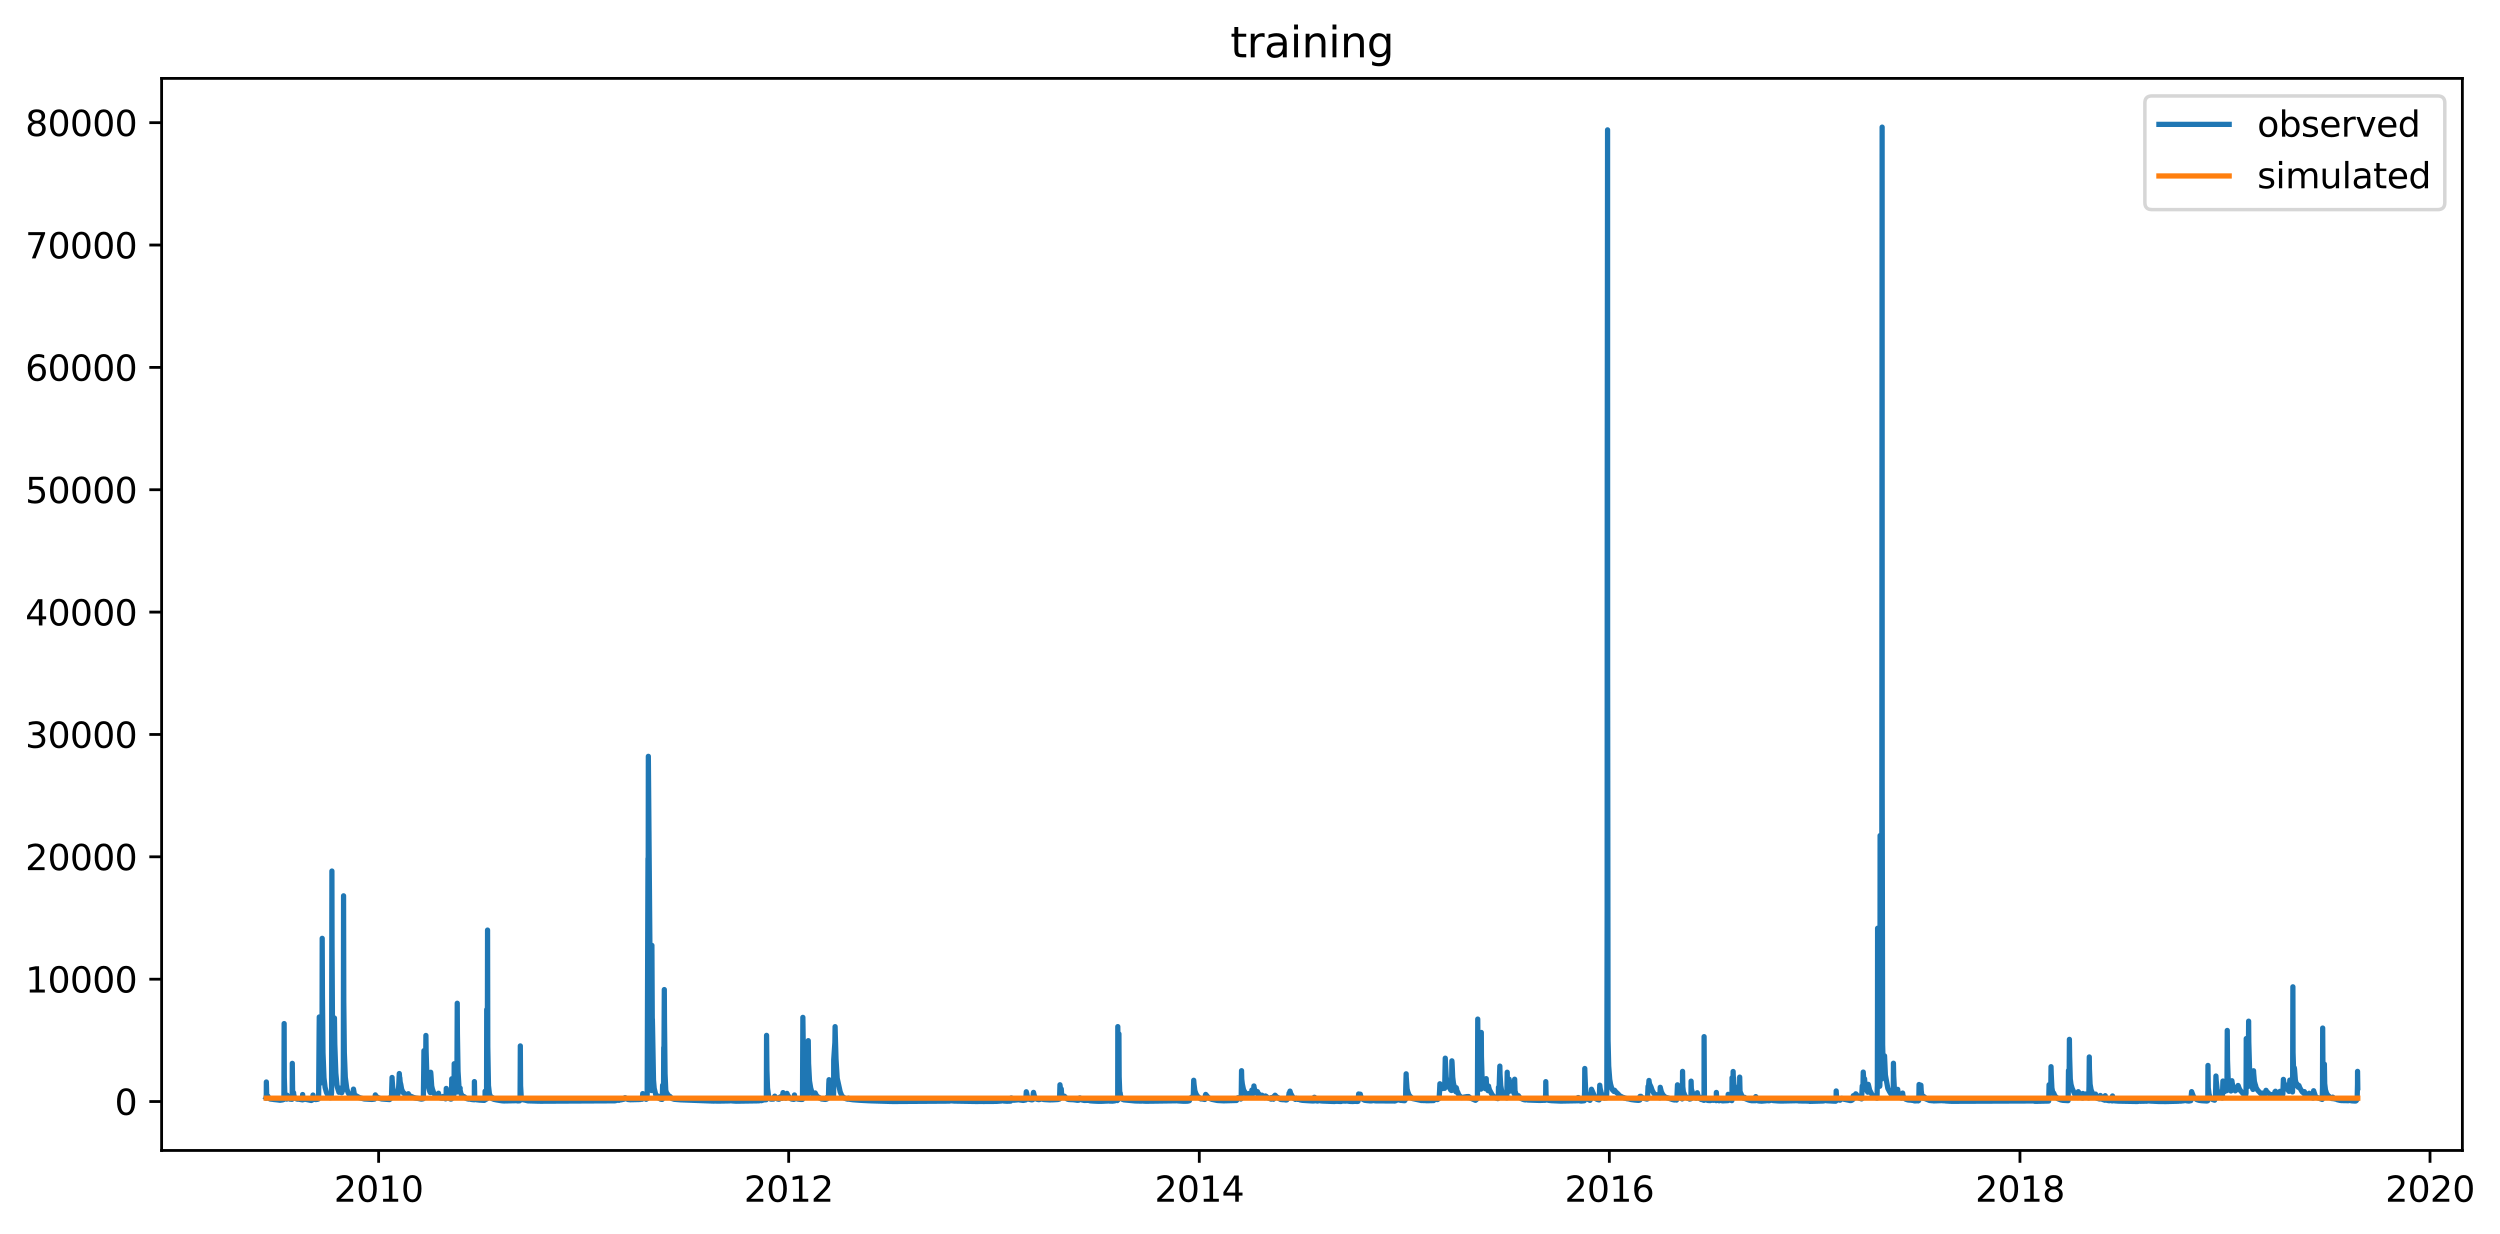 <?xml version="1.0" encoding="utf-8" standalone="no"?>
<!DOCTYPE svg PUBLIC "-//W3C//DTD SVG 1.1//EN"
  "http://www.w3.org/Graphics/SVG/1.1/DTD/svg11.dtd">
<svg xmlns:xlink="http://www.w3.org/1999/xlink" width="711.783pt" height="351.436pt" viewBox="0 0 711.783 351.436" xmlns="http://www.w3.org/2000/svg" version="1.1">
 <defs>
  <style type="text/css">*{stroke-linejoin: round; stroke-linecap: butt}</style>
 </defs>
 <g id="figure_1">
  <g id="patch_1">
   <path d="M 0 351.436 
L 711.783 351.436 
L 711.783 0 
L 0 0 
z
" style="fill: #ffffff"/>
  </g>
  <g id="axes_1">
   <g id="patch_2">
    <path d="M 46.013 327.558 
L 701.069 327.558 
L 701.069 22.318 
L 46.013 22.318 
z
" style="fill: #ffffff"/>
   </g>
   <g id="matplotlib.axis_1">
    <g id="xtick_1">
     <g id="line2d_1">
      <defs>
       <path id="m3e1876ab74" d="M 0 0 
L 0 3.5 
" style="stroke: #000000; stroke-width: 0.8"/>
      </defs>
      <g>
       <use xlink:href="#m3e1876ab74" x="107.8" y="327.558" style="stroke: #000000; stroke-width: 0.8"/>
      </g>
     </g>
     <g id="text_1">
      <!-- 2010 -->
      <g transform="translate(95.075 342.157) scale(0.1 -0.1)">
       <defs>
        <path id="DejaVuSans-32" d="M 1228 531 
L 3431 531 
L 3431 0 
L 469 0 
L 469 531 
Q 828 903 1448 1529 
Q 2069 2156 2228 2338 
Q 2531 2678 2651 2914 
Q 2772 3150 2772 3378 
Q 2772 3750 2511 3984 
Q 2250 4219 1831 4219 
Q 1534 4219 1204 4116 
Q 875 4013 500 3803 
L 500 4441 
Q 881 4594 1212 4672 
Q 1544 4750 1819 4750 
Q 2544 4750 2975 4387 
Q 3406 4025 3406 3419 
Q 3406 3131 3298 2873 
Q 3191 2616 2906 2266 
Q 2828 2175 2409 1742 
Q 1991 1309 1228 531 
z
" transform="scale(0.016)"/>
        <path id="DejaVuSans-30" d="M 2034 4250 
Q 1547 4250 1301 3770 
Q 1056 3291 1056 2328 
Q 1056 1369 1301 889 
Q 1547 409 2034 409 
Q 2525 409 2770 889 
Q 3016 1369 3016 2328 
Q 3016 3291 2770 3770 
Q 2525 4250 2034 4250 
z
M 2034 4750 
Q 2819 4750 3233 4129 
Q 3647 3509 3647 2328 
Q 3647 1150 3233 529 
Q 2819 -91 2034 -91 
Q 1250 -91 836 529 
Q 422 1150 422 2328 
Q 422 3509 836 4129 
Q 1250 4750 2034 4750 
z
" transform="scale(0.016)"/>
        <path id="DejaVuSans-31" d="M 794 531 
L 1825 531 
L 1825 4091 
L 703 3866 
L 703 4441 
L 1819 4666 
L 2450 4666 
L 2450 531 
L 3481 531 
L 3481 0 
L 794 0 
L 794 531 
z
" transform="scale(0.016)"/>
       </defs>
       <use xlink:href="#DejaVuSans-32"/>
       <use xlink:href="#DejaVuSans-30" x="63.623"/>
       <use xlink:href="#DejaVuSans-31" x="127.246"/>
       <use xlink:href="#DejaVuSans-30" x="190.869"/>
      </g>
     </g>
    </g>
    <g id="xtick_2">
     <g id="line2d_2">
      <g>
       <use xlink:href="#m3e1876ab74" x="224.548" y="327.558" style="stroke: #000000; stroke-width: 0.8"/>
      </g>
     </g>
     <g id="text_2">
      <!-- 2012 -->
      <g transform="translate(211.823 342.157) scale(0.1 -0.1)">
       <use xlink:href="#DejaVuSans-32"/>
       <use xlink:href="#DejaVuSans-30" x="63.623"/>
       <use xlink:href="#DejaVuSans-31" x="127.246"/>
       <use xlink:href="#DejaVuSans-32" x="190.869"/>
      </g>
     </g>
    </g>
    <g id="xtick_3">
     <g id="line2d_3">
      <g>
       <use xlink:href="#m3e1876ab74" x="341.455" y="327.558" style="stroke: #000000; stroke-width: 0.8"/>
      </g>
     </g>
     <g id="text_3">
      <!-- 2014 -->
      <g transform="translate(328.73 342.157) scale(0.1 -0.1)">
       <defs>
        <path id="DejaVuSans-34" d="M 2419 4116 
L 825 1625 
L 2419 1625 
L 2419 4116 
z
M 2253 4666 
L 3047 4666 
L 3047 1625 
L 3713 1625 
L 3713 1100 
L 3047 1100 
L 3047 0 
L 2419 0 
L 2419 1100 
L 313 1100 
L 313 1709 
L 2253 4666 
z
" transform="scale(0.016)"/>
       </defs>
       <use xlink:href="#DejaVuSans-32"/>
       <use xlink:href="#DejaVuSans-30" x="63.623"/>
       <use xlink:href="#DejaVuSans-31" x="127.246"/>
       <use xlink:href="#DejaVuSans-34" x="190.869"/>
      </g>
     </g>
    </g>
    <g id="xtick_4">
     <g id="line2d_4">
      <g>
       <use xlink:href="#m3e1876ab74" x="458.203" y="327.558" style="stroke: #000000; stroke-width: 0.8"/>
      </g>
     </g>
     <g id="text_4">
      <!-- 2016 -->
      <g transform="translate(445.478 342.157) scale(0.1 -0.1)">
       <defs>
        <path id="DejaVuSans-36" d="M 2113 2584 
Q 1688 2584 1439 2293 
Q 1191 2003 1191 1497 
Q 1191 994 1439 701 
Q 1688 409 2113 409 
Q 2538 409 2786 701 
Q 3034 994 3034 1497 
Q 3034 2003 2786 2293 
Q 2538 2584 2113 2584 
z
M 3366 4563 
L 3366 3988 
Q 3128 4100 2886 4159 
Q 2644 4219 2406 4219 
Q 1781 4219 1451 3797 
Q 1122 3375 1075 2522 
Q 1259 2794 1537 2939 
Q 1816 3084 2150 3084 
Q 2853 3084 3261 2657 
Q 3669 2231 3669 1497 
Q 3669 778 3244 343 
Q 2819 -91 2113 -91 
Q 1303 -91 875 529 
Q 447 1150 447 2328 
Q 447 3434 972 4092 
Q 1497 4750 2381 4750 
Q 2619 4750 2861 4703 
Q 3103 4656 3366 4563 
z
" transform="scale(0.016)"/>
       </defs>
       <use xlink:href="#DejaVuSans-32"/>
       <use xlink:href="#DejaVuSans-30" x="63.623"/>
       <use xlink:href="#DejaVuSans-31" x="127.246"/>
       <use xlink:href="#DejaVuSans-36" x="190.869"/>
      </g>
     </g>
    </g>
    <g id="xtick_5">
     <g id="line2d_5">
      <g>
       <use xlink:href="#m3e1876ab74" x="575.11" y="327.558" style="stroke: #000000; stroke-width: 0.8"/>
      </g>
     </g>
     <g id="text_5">
      <!-- 2018 -->
      <g transform="translate(562.385 342.157) scale(0.1 -0.1)">
       <defs>
        <path id="DejaVuSans-38" d="M 2034 2216 
Q 1584 2216 1326 1975 
Q 1069 1734 1069 1313 
Q 1069 891 1326 650 
Q 1584 409 2034 409 
Q 2484 409 2743 651 
Q 3003 894 3003 1313 
Q 3003 1734 2745 1975 
Q 2488 2216 2034 2216 
z
M 1403 2484 
Q 997 2584 770 2862 
Q 544 3141 544 3541 
Q 544 4100 942 4425 
Q 1341 4750 2034 4750 
Q 2731 4750 3128 4425 
Q 3525 4100 3525 3541 
Q 3525 3141 3298 2862 
Q 3072 2584 2669 2484 
Q 3125 2378 3379 2068 
Q 3634 1759 3634 1313 
Q 3634 634 3220 271 
Q 2806 -91 2034 -91 
Q 1263 -91 848 271 
Q 434 634 434 1313 
Q 434 1759 690 2068 
Q 947 2378 1403 2484 
z
M 1172 3481 
Q 1172 3119 1398 2916 
Q 1625 2713 2034 2713 
Q 2441 2713 2670 2916 
Q 2900 3119 2900 3481 
Q 2900 3844 2670 4047 
Q 2441 4250 2034 4250 
Q 1625 4250 1398 4047 
Q 1172 3844 1172 3481 
z
" transform="scale(0.016)"/>
       </defs>
       <use xlink:href="#DejaVuSans-32"/>
       <use xlink:href="#DejaVuSans-30" x="63.623"/>
       <use xlink:href="#DejaVuSans-31" x="127.246"/>
       <use xlink:href="#DejaVuSans-38" x="190.869"/>
      </g>
     </g>
    </g>
    <g id="xtick_6">
     <g id="line2d_6">
      <g>
       <use xlink:href="#m3e1876ab74" x="691.858" y="327.558" style="stroke: #000000; stroke-width: 0.8"/>
      </g>
     </g>
     <g id="text_6">
      <!-- 2020 -->
      <g transform="translate(679.133 342.157) scale(0.1 -0.1)">
       <use xlink:href="#DejaVuSans-32"/>
       <use xlink:href="#DejaVuSans-30" x="63.623"/>
       <use xlink:href="#DejaVuSans-32" x="127.246"/>
       <use xlink:href="#DejaVuSans-30" x="190.869"/>
      </g>
     </g>
    </g>
   </g>
   <g id="matplotlib.axis_2">
    <g id="ytick_1">
     <g id="line2d_7">
      <defs>
       <path id="m1fe2639886" d="M 0 0 
L -3.5 0 
" style="stroke: #000000; stroke-width: 0.8"/>
      </defs>
      <g>
       <use xlink:href="#m1fe2639886" x="46.013" y="313.62" style="stroke: #000000; stroke-width: 0.8"/>
      </g>
     </g>
     <g id="text_7">
      <!-- 0 -->
      <g transform="translate(32.65 317.42) scale(0.1 -0.1)">
       <use xlink:href="#DejaVuSans-30"/>
      </g>
     </g>
    </g>
    <g id="ytick_2">
     <g id="line2d_8">
      <g>
       <use xlink:href="#m1fe2639886" x="46.013" y="278.784" style="stroke: #000000; stroke-width: 0.8"/>
      </g>
     </g>
     <g id="text_8">
      <!-- 10000 -->
      <g transform="translate(7.2 282.583) scale(0.1 -0.1)">
       <use xlink:href="#DejaVuSans-31"/>
       <use xlink:href="#DejaVuSans-30" x="63.623"/>
       <use xlink:href="#DejaVuSans-30" x="127.246"/>
       <use xlink:href="#DejaVuSans-30" x="190.869"/>
       <use xlink:href="#DejaVuSans-30" x="254.492"/>
      </g>
     </g>
    </g>
    <g id="ytick_3">
     <g id="line2d_9">
      <g>
       <use xlink:href="#m1fe2639886" x="46.013" y="243.948" style="stroke: #000000; stroke-width: 0.8"/>
      </g>
     </g>
     <g id="text_9">
      <!-- 20000 -->
      <g transform="translate(7.2 247.747) scale(0.1 -0.1)">
       <use xlink:href="#DejaVuSans-32"/>
       <use xlink:href="#DejaVuSans-30" x="63.623"/>
       <use xlink:href="#DejaVuSans-30" x="127.246"/>
       <use xlink:href="#DejaVuSans-30" x="190.869"/>
       <use xlink:href="#DejaVuSans-30" x="254.492"/>
      </g>
     </g>
    </g>
    <g id="ytick_4">
     <g id="line2d_10">
      <g>
       <use xlink:href="#m1fe2639886" x="46.013" y="209.111" style="stroke: #000000; stroke-width: 0.8"/>
      </g>
     </g>
     <g id="text_10">
      <!-- 30000 -->
      <g transform="translate(7.2 212.91) scale(0.1 -0.1)">
       <defs>
        <path id="DejaVuSans-33" d="M 2597 2516 
Q 3050 2419 3304 2112 
Q 3559 1806 3559 1356 
Q 3559 666 3084 287 
Q 2609 -91 1734 -91 
Q 1441 -91 1130 -33 
Q 819 25 488 141 
L 488 750 
Q 750 597 1062 519 
Q 1375 441 1716 441 
Q 2309 441 2620 675 
Q 2931 909 2931 1356 
Q 2931 1769 2642 2001 
Q 2353 2234 1838 2234 
L 1294 2234 
L 1294 2753 
L 1863 2753 
Q 2328 2753 2575 2939 
Q 2822 3125 2822 3475 
Q 2822 3834 2567 4026 
Q 2313 4219 1838 4219 
Q 1578 4219 1281 4162 
Q 984 4106 628 3988 
L 628 4550 
Q 988 4650 1302 4700 
Q 1616 4750 1894 4750 
Q 2613 4750 3031 4423 
Q 3450 4097 3450 3541 
Q 3450 3153 3228 2886 
Q 3006 2619 2597 2516 
z
" transform="scale(0.016)"/>
       </defs>
       <use xlink:href="#DejaVuSans-33"/>
       <use xlink:href="#DejaVuSans-30" x="63.623"/>
       <use xlink:href="#DejaVuSans-30" x="127.246"/>
       <use xlink:href="#DejaVuSans-30" x="190.869"/>
       <use xlink:href="#DejaVuSans-30" x="254.492"/>
      </g>
     </g>
    </g>
    <g id="ytick_5">
     <g id="line2d_11">
      <g>
       <use xlink:href="#m1fe2639886" x="46.013" y="174.275" style="stroke: #000000; stroke-width: 0.8"/>
      </g>
     </g>
     <g id="text_11">
      <!-- 40000 -->
      <g transform="translate(7.2 178.074) scale(0.1 -0.1)">
       <use xlink:href="#DejaVuSans-34"/>
       <use xlink:href="#DejaVuSans-30" x="63.623"/>
       <use xlink:href="#DejaVuSans-30" x="127.246"/>
       <use xlink:href="#DejaVuSans-30" x="190.869"/>
       <use xlink:href="#DejaVuSans-30" x="254.492"/>
      </g>
     </g>
    </g>
    <g id="ytick_6">
     <g id="line2d_12">
      <g>
       <use xlink:href="#m1fe2639886" x="46.013" y="139.438" style="stroke: #000000; stroke-width: 0.8"/>
      </g>
     </g>
     <g id="text_12">
      <!-- 50000 -->
      <g transform="translate(7.2 143.237) scale(0.1 -0.1)">
       <defs>
        <path id="DejaVuSans-35" d="M 691 4666 
L 3169 4666 
L 3169 4134 
L 1269 4134 
L 1269 2991 
Q 1406 3038 1543 3061 
Q 1681 3084 1819 3084 
Q 2600 3084 3056 2656 
Q 3513 2228 3513 1497 
Q 3513 744 3044 326 
Q 2575 -91 1722 -91 
Q 1428 -91 1123 -41 
Q 819 9 494 109 
L 494 744 
Q 775 591 1075 516 
Q 1375 441 1709 441 
Q 2250 441 2565 725 
Q 2881 1009 2881 1497 
Q 2881 1984 2565 2268 
Q 2250 2553 1709 2553 
Q 1456 2553 1204 2497 
Q 953 2441 691 2322 
L 691 4666 
z
" transform="scale(0.016)"/>
       </defs>
       <use xlink:href="#DejaVuSans-35"/>
       <use xlink:href="#DejaVuSans-30" x="63.623"/>
       <use xlink:href="#DejaVuSans-30" x="127.246"/>
       <use xlink:href="#DejaVuSans-30" x="190.869"/>
       <use xlink:href="#DejaVuSans-30" x="254.492"/>
      </g>
     </g>
    </g>
    <g id="ytick_7">
     <g id="line2d_13">
      <g>
       <use xlink:href="#m1fe2639886" x="46.013" y="104.602" style="stroke: #000000; stroke-width: 0.8"/>
      </g>
     </g>
     <g id="text_13">
      <!-- 60000 -->
      <g transform="translate(7.2 108.401) scale(0.1 -0.1)">
       <use xlink:href="#DejaVuSans-36"/>
       <use xlink:href="#DejaVuSans-30" x="63.623"/>
       <use xlink:href="#DejaVuSans-30" x="127.246"/>
       <use xlink:href="#DejaVuSans-30" x="190.869"/>
       <use xlink:href="#DejaVuSans-30" x="254.492"/>
      </g>
     </g>
    </g>
    <g id="ytick_8">
     <g id="line2d_14">
      <g>
       <use xlink:href="#m1fe2639886" x="46.013" y="69.765" style="stroke: #000000; stroke-width: 0.8"/>
      </g>
     </g>
     <g id="text_14">
      <!-- 70000 -->
      <g transform="translate(7.2 73.565) scale(0.1 -0.1)">
       <defs>
        <path id="DejaVuSans-37" d="M 525 4666 
L 3525 4666 
L 3525 4397 
L 1831 0 
L 1172 0 
L 2766 4134 
L 525 4134 
L 525 4666 
z
" transform="scale(0.016)"/>
       </defs>
       <use xlink:href="#DejaVuSans-37"/>
       <use xlink:href="#DejaVuSans-30" x="63.623"/>
       <use xlink:href="#DejaVuSans-30" x="127.246"/>
       <use xlink:href="#DejaVuSans-30" x="190.869"/>
       <use xlink:href="#DejaVuSans-30" x="254.492"/>
      </g>
     </g>
    </g>
    <g id="ytick_9">
     <g id="line2d_15">
      <g>
       <use xlink:href="#m1fe2639886" x="46.013" y="34.929" style="stroke: #000000; stroke-width: 0.8"/>
      </g>
     </g>
     <g id="text_15">
      <!-- 80000 -->
      <g transform="translate(7.2 38.728) scale(0.1 -0.1)">
       <use xlink:href="#DejaVuSans-38"/>
       <use xlink:href="#DejaVuSans-30" x="63.623"/>
       <use xlink:href="#DejaVuSans-30" x="127.246"/>
       <use xlink:href="#DejaVuSans-30" x="190.869"/>
       <use xlink:href="#DejaVuSans-30" x="254.492"/>
      </g>
     </g>
    </g>
   </g>
   <g id="line2d_16">
    <path d="M 75.788 312.675 
L 75.801 312.687 
L 75.814 312.614 
L 75.834 308.056 
L 75.928 311.955 
L 76.061 312.428 
L 76.101 312.398 
L 76.234 312.034 
L 76.274 312.167 
L 76.607 312.727 
L 76.907 312.911 
L 77.6 312.989 
L 77.62 312.874 
L 77.714 312.972 
L 77.84 313.031 
L 78.88 313.141 
L 79.759 313.257 
L 80.479 313.148 
L 80.666 312.813 
L 80.732 312.954 
L 80.819 313.03 
L 80.826 312.947 
L 80.839 311.437 
L 80.899 291.43 
L 80.945 306.767 
L 81.092 311.798 
L 81.292 312.557 
L 81.552 312.893 
L 81.632 312.94 
L 81.678 312.853 
L 81.718 312.299 
L 81.738 311.815 
L 81.832 311.993 
L 82.145 312.7 
L 82.491 312.937 
L 83.138 312.992 
L 83.198 311.548 
L 83.218 302.752 
L 83.304 310.439 
L 83.458 312.142 
L 83.471 312.092 
L 83.584 311.114 
L 83.611 311.464 
L 83.764 312.233 
L 84.044 312.66 
L 84.604 312.96 
L 84.957 312.942 
L 85.137 312.968 
L 86.136 313.148 
L 86.163 311.629 
L 86.263 312.868 
L 86.423 313.073 
L 86.55 312.891 
L 86.576 312.902 
L 88.622 313.323 
L 89.029 313.114 
L 89.115 311.771 
L 89.182 312.32 
L 89.368 312.965 
L 89.935 313.071 
L 89.975 312.972 
L 90.001 312.732 
L 90.088 312.881 
L 90.335 313.005 
L 90.594 312.934 
L 90.708 312.7 
L 90.721 311.796 
L 90.861 293.486 
L 90.901 289.549 
L 90.954 295.201 
L 91.148 306.558 
L 91.234 308.387 
L 91.248 307.699 
L 91.321 290.995 
L 91.394 297.239 
L 91.654 307.394 
L 91.674 302.413 
L 91.734 267.158 
L 91.801 283.531 
L 91.961 299.713 
L 92.24 306.889 
L 92.56 309.615 
L 92.94 311.01 
L 93.233 311.601 
L 93.24 311.592 
L 93.393 311.702 
L 93.58 311.937 
L 93.793 312.073 
L 93.813 312.08 
L 93.946 312.517 
L 93.966 312.522 
L 93.986 312.425 
L 94.113 312.21 
L 94.133 312.27 
L 94.22 312.487 
L 94.246 312.398 
L 94.399 311.103 
L 94.499 247.998 
L 94.539 269.248 
L 94.693 298.049 
L 94.866 305.304 
L 95.072 308.361 
L 95.092 308.013 
L 95.219 289.845 
L 95.319 297.274 
L 95.612 305.496 
L 95.965 309.302 
L 96.498 310.995 
L 96.505 310.98 
L 96.558 310.765 
L 96.732 309.789 
L 96.778 310.19 
L 96.985 310.936 
L 97.278 311.143 
L 97.291 311.106 
L 97.665 310.164 
L 97.758 303.553 
L 97.818 255.052 
L 97.878 285.142 
L 98.038 299.748 
L 98.311 306.715 
L 98.737 310.007 
L 99.097 311.062 
L 99.111 311.031 
L 99.251 311.352 
L 99.397 311.663 
L 99.604 311.836 
L 99.737 311.937 
L 99.897 312.073 
L 100.15 312.181 
L 100.47 312.355 
L 100.49 312.184 
L 100.517 311.346 
L 100.637 310.085 
L 100.643 310.111 
L 100.89 311.537 
L 101.05 311.825 
L 101.076 311.806 
L 102.442 312.57 
L 102.869 312.679 
L 103.729 312.898 
L 105.534 313.007 
L 105.881 313.024 
L 106.627 312.929 
L 106.867 311.732 
L 106.967 311.965 
L 107.034 312.069 
L 107.64 312.543 
L 107.927 312.649 
L 108.267 312.776 
L 108.64 312.886 
L 108.793 312.907 
L 110.919 313.067 
L 111.085 312.926 
L 111.239 312.317 
L 111.425 312.334 
L 111.458 312.348 
L 111.472 312.25 
L 111.498 310.989 
L 111.625 306.767 
L 111.645 307.429 
L 111.652 307.403 
L 111.672 307.725 
L 111.825 309.763 
L 112.071 311.054 
L 112.078 311.039 
L 112.105 311.188 
L 112.111 311.165 
L 112.258 311.647 
L 112.398 311.553 
L 112.418 311.432 
L 112.498 311.647 
L 112.505 311.609 
L 112.678 311.881 
L 112.691 311.876 
L 112.831 312.007 
L 112.851 311.983 
L 112.858 311.975 
L 112.884 312.063 
L 112.918 312.062 
L 113.011 312.079 
L 113.031 312.062 
L 113.091 311.942 
L 113.238 311.68 
L 113.244 311.702 
L 113.304 311.553 
L 113.511 309.267 
L 113.684 305.652 
L 113.697 305.774 
L 113.797 307.159 
L 113.824 307.107 
L 113.837 306.889 
L 113.911 307.847 
L 114.037 308.64 
L 114.044 308.465 
L 114.131 308.883 
L 114.337 310.05 
L 114.344 310.033 
L 114.384 310.233 
L 114.397 310.207 
L 114.584 310.649 
L 114.697 310.939 
L 114.717 310.895 
L 114.864 311.173 
L 114.877 311.099 
L 114.897 311.225 
L 114.957 311.187 
L 114.97 311.15 
L 115.083 311.327 
L 115.103 311.296 
L 115.15 311.385 
L 115.17 311.377 
L 115.257 311.594 
L 115.323 311.537 
L 115.33 311.513 
L 115.35 311.617 
L 115.41 311.577 
L 115.563 311.862 
L 115.603 311.853 
L 115.597 311.899 
L 115.663 311.909 
L 115.816 312.018 
L 116.003 312.109 
L 116.01 312.103 
L 116.23 311.63 
L 116.263 311.4 
L 116.33 311.681 
L 116.336 311.659 
L 116.476 311.853 
L 116.576 311.89 
L 116.703 312.03 
L 116.709 312.022 
L 116.863 312.073 
L 117.116 312.188 
L 117.209 312.213 
L 117.223 312.226 
L 117.442 312.331 
L 117.696 312.442 
L 117.802 312.491 
L 118.182 312.601 
L 118.369 312.655 
L 119.128 312.761 
L 119.382 312.818 
L 119.855 312.922 
L 120.015 312.94 
L 120.494 312.839 
L 120.541 312.31 
L 120.628 305.513 
L 120.701 299.147 
L 120.761 301.193 
L 121.121 308.692 
L 121.127 308.683 
L 121.154 307.22 
L 121.261 294.81 
L 121.321 299.269 
L 121.534 306.314 
L 121.567 306.419 
L 121.574 306.454 
L 121.607 306.07 
L 121.621 306.14 
L 121.634 306.123 
L 121.647 306.332 
L 121.84 308.788 
L 122.307 310.639 
L 122.5 311.076 
L 122.52 310.936 
L 122.553 308.622 
L 122.627 305.287 
L 122.68 305.844 
L 122.907 309.206 
L 123.093 310.024 
L 123.54 311.334 
L 124.313 312.163 
L 124.493 312.272 
L 124.739 312.414 
L 124.792 312.362 
L 124.852 311.256 
L 124.932 312.02 
L 125.132 312.414 
L 125.292 312.525 
L 125.632 312.652 
L 125.979 312.675 
L 126.065 312.188 
L 126.139 312.351 
L 126.325 312.583 
L 126.858 312.864 
L 126.991 312.8 
L 127.058 309.894 
L 127.151 310.958 
L 127.331 312.037 
L 127.858 312.714 
L 128.064 312.818 
L 128.331 312.938 
L 128.497 312.911 
L 128.504 312.857 
L 128.531 312.366 
L 128.624 307.15 
L 128.651 308.474 
L 128.817 311.432 
L 129.024 312.146 
L 129.17 312.299 
L 129.177 312.282 
L 129.197 310.466 
L 129.264 311.376 
L 129.317 302.857 
L 129.45 305.287 
L 129.784 309.354 
L 130.057 310.928 
L 130.077 310.232 
L 130.183 285.639 
L 130.23 294.226 
L 130.41 305.025 
L 130.67 309.328 
L 130.83 310.281 
L 130.85 310.16 
L 130.856 309.693 
L 130.95 310.552 
L 131.016 309.798 
L 130.976 310.665 
L 131.043 310.526 
L 131.196 311.232 
L 131.296 311.514 
L 131.596 311.947 
L 131.696 312.052 
L 131.989 312.24 
L 132.003 312.213 
L 132.016 312.177 
L 132.076 312.285 
L 132.089 312.289 
L 132.216 312.41 
L 132.229 312.351 
L 132.242 312.292 
L 132.322 312.47 
L 132.662 312.665 
L 132.789 312.735 
L 132.975 312.825 
L 133.435 312.933 
L 133.662 312.938 
L 133.802 312.811 
L 133.815 312.83 
L 133.988 312.982 
L 134.528 313.075 
L 135.055 313.118 
L 135.068 307.943 
L 135.161 312.541 
L 135.334 312.986 
L 135.601 313.111 
L 136.547 313.221 
L 137.88 313.29 
L 138.1 313.168 
L 138.113 310.684 
L 138.213 312.549 
L 138.406 312.951 
L 138.513 312.927 
L 138.52 312.909 
L 138.526 312.722 
L 138.573 287.416 
L 138.64 305.409 
L 138.713 309.85 
L 138.746 305.618 
L 138.813 264.807 
L 138.879 298.006 
L 139.073 309.092 
L 139.346 311.44 
L 139.692 312.263 
L 139.719 312.181 
L 139.939 312.596 
L 140.166 312.825 
L 140.172 312.799 
L 140.206 312.511 
L 140.279 312.801 
L 140.492 312.968 
L 140.952 313.076 
L 141.345 313.158 
L 142.578 313.366 
L 142.618 313.368 
L 142.631 312.846 
L 142.724 313.378 
L 142.998 313.424 
L 143.504 313.456 
L 146.976 313.385 
L 147.016 313.281 
L 147.082 313.377 
L 147.402 313.454 
L 147.935 313.421 
L 148.069 312.572 
L 148.115 304.337 
L 148.142 297.788 
L 148.215 309.127 
L 148.395 312.21 
L 148.822 313.1 
L 149.421 313.21 
L 150.288 313.431 
L 153.42 313.524 
L 154.099 313.529 
L 175.09 313.419 
L 175.23 313.369 
L 175.516 313.322 
L 175.643 313.221 
L 175.65 313.223 
L 176.269 313.278 
L 176.423 313.107 
L 176.816 313.145 
L 177.815 312.906 
L 177.962 312.551 
L 177.975 312.57 
L 178.748 313.038 
L 179.475 313.114 
L 182.267 313.043 
L 182.393 312.813 
L 182.44 312.748 
L 182.513 312.835 
L 182.733 312.99 
L 182.86 312.951 
L 182.993 311.36 
L 183.053 311.867 
L 183.28 312.586 
L 183.966 312.988 
L 184.199 312.837 
L 184.259 311.43 
L 184.492 244.427 
L 184.552 248.172 
L 184.592 215.339 
L 185.359 309.423 
L 185.472 310.491 
L 185.505 309.937 
L 185.525 308.378 
L 185.605 269.161 
L 185.712 290.986 
L 185.738 290.133 
L 185.785 292.432 
L 186.058 307.446 
L 186.258 309.876 
L 186.778 312.007 
L 187.104 312.379 
L 187.291 312.538 
L 187.324 312.38 
L 187.384 312.062 
L 187.444 312.296 
L 187.957 312.898 
L 188.264 312.999 
L 188.53 313.015 
L 188.537 312.978 
L 188.59 311.595 
L 188.65 308.988 
L 188.71 309.406 
L 188.87 311.671 
L 188.897 311.724 
L 188.91 311.602 
L 188.97 298.232 
L 189.044 299.216 
L 189.11 286.841 
L 189.137 281.746 
L 189.19 290.978 
L 189.35 305.739 
L 189.55 310.429 
L 189.737 311.031 
L 189.797 311.136 
L 190.243 311.825 
L 190.376 311.932 
L 190.55 312.059 
L 190.736 312.153 
L 190.829 312.257 
L 191.043 312.543 
L 191.156 312.641 
L 191.349 312.783 
L 191.982 312.99 
L 193.708 313.135 
L 203.271 313.5 
L 203.417 313.469 
L 204.383 313.505 
L 207.815 313.443 
L 207.828 313.134 
L 207.935 313.28 
L 208.095 313.334 
L 208.348 313.442 
L 209.601 313.527 
L 216.091 313.423 
L 216.251 313.244 
L 216.744 313.379 
L 217.258 313.219 
L 217.384 313.135 
L 217.657 313.145 
L 218.157 313.104 
L 218.19 312.837 
L 218.25 294.783 
L 218.35 304.755 
L 218.524 309.763 
L 218.837 312.161 
L 219.07 312.583 
L 219.423 312.939 
L 220.196 312.938 
L 220.263 312.678 
L 220.589 312.094 
L 220.656 312.184 
L 220.903 312.53 
L 221.096 312.724 
L 221.329 312.888 
L 221.729 312.972 
L 221.869 312.944 
L 221.876 312.913 
L 222.055 312.369 
L 222.202 312.268 
L 222.222 312.299 
L 222.648 312.727 
L 222.668 312.655 
L 222.942 311.076 
L 223.042 311.514 
L 223.235 312.112 
L 223.615 312.613 
L 223.701 312.689 
L 223.735 312.601 
L 224.028 311.326 
L 224.061 311.303 
L 224.101 311.424 
L 224.281 311.82 
L 224.628 312.358 
L 225.301 312.905 
L 226.007 313.016 
L 226.154 312.96 
L 226.18 312.414 
L 226.194 311.75 
L 226.287 312.386 
L 226.473 312.533 
L 226.767 312.761 
L 226.927 312.857 
L 227.193 312.924 
L 228.073 313.034 
L 228.459 313.022 
L 228.479 312.74 
L 228.586 289.662 
L 228.692 297.657 
L 228.979 306.401 
L 229.232 309.049 
L 229.385 309.754 
L 229.905 311.715 
L 229.952 311.584 
L 230.012 310.865 
L 230.125 296.29 
L 230.212 302.744 
L 230.478 307.76 
L 230.811 309.789 
L 231.205 311.122 
L 231.438 311.789 
L 231.764 312.034 
L 231.891 311.932 
L 232.084 311.173 
L 232.151 311.311 
L 232.351 311.745 
L 232.444 311.853 
L 232.604 312.09 
L 233.077 312.428 
L 233.21 312.48 
L 233.337 312.588 
L 233.93 312.912 
L 234.11 312.885 
L 234.257 312.944 
L 235.003 313.025 
L 235.409 312.906 
L 235.549 312.369 
L 235.583 312.414 
L 235.629 312.341 
L 235.743 312.498 
L 235.843 312.578 
L 235.869 312.456 
L 235.963 308.631 
L 236.036 307.403 
L 236.076 308.013 
L 236.349 310.155 
L 236.482 310.799 
L 236.742 311.789 
L 236.995 312.163 
L 237.009 312.073 
L 237.102 312.188 
L 237.249 312.296 
L 237.295 312.327 
L 237.322 312.21 
L 237.342 311.257 
L 237.369 301.768 
L 237.702 296.804 
L 237.762 292.301 
L 237.822 294.731 
L 238.022 301.524 
L 238.361 306.994 
L 239.214 310.878 
L 239.221 310.86 
L 239.274 311.024 
L 239.661 311.956 
L 240.201 312.48 
L 240.527 312.665 
L 240.667 312.724 
L 241.047 312.881 
L 241.433 312.959 
L 241.5 312.851 
L 241.573 312.689 
L 241.64 312.732 
L 241.86 312.974 
L 242.839 313.117 
L 244.245 313.227 
L 244.839 313.268 
L 246.878 313.377 
L 247.397 313.401 
L 248.037 313.429 
L 251.722 313.54 
L 252.602 313.566 
L 253.608 313.598 
L 254.554 313.61 
L 270.314 313.501 
L 270.607 313.412 
L 270.92 313.424 
L 271.7 313.494 
L 277.69 313.604 
L 278.15 313.612 
L 279.196 313.586 
L 280.043 313.606 
L 281.422 313.586 
L 281.869 313.593 
L 283.335 313.58 
L 283.708 313.577 
L 285.147 313.467 
L 285.367 313.364 
L 285.827 313.48 
L 286.686 313.536 
L 287.733 313.504 
L 287.773 313.2 
L 287.926 312.623 
L 287.939 312.644 
L 288.199 313.114 
L 288.612 313.254 
L 289.678 313.147 
L 289.872 313.09 
L 290.505 313.201 
L 291.338 313.309 
L 291.578 313.261 
L 292.044 313.167 
L 292.077 312.692 
L 292.197 310.843 
L 292.237 311.069 
L 292.264 311.047 
L 292.457 312.062 
L 292.91 312.949 
L 293.75 313.16 
L 294.056 313.086 
L 294.076 312.57 
L 294.196 311.319 
L 294.256 311.017 
L 294.31 311.303 
L 294.536 312.155 
L 294.969 312.855 
L 295.243 312.982 
L 295.742 313.093 
L 295.996 313.046 
L 296.549 312.877 
L 297.088 313.038 
L 297.601 313.082 
L 299.067 313.167 
L 299.227 313.133 
L 299.561 313.146 
L 301.286 313.044 
L 301.48 312.948 
L 301.613 312.937 
L 301.62 312.911 
L 301.693 311.959 
L 301.786 308.849 
L 301.886 309.598 
L 302.113 311.447 
L 302.126 311.529 
L 302.139 311.016 
L 302.159 310.042 
L 302.246 311.447 
L 302.459 312.23 
L 302.673 312.477 
L 302.693 312.466 
L 302.772 312.369 
L 303.012 312.087 
L 303.019 312.097 
L 303.166 312.208 
L 303.386 312.52 
L 303.872 312.927 
L 304.039 312.978 
L 304.358 313.055 
L 305.678 313.117 
L 305.958 313.157 
L 306.424 313.222 
L 306.777 313.288 
L 307.144 313.228 
L 307.444 312.604 
L 307.504 312.864 
L 307.69 313.036 
L 308.037 313.167 
L 308.73 313.32 
L 310.036 313.27 
L 310.049 313.198 
L 310.136 313.353 
L 310.402 313.426 
L 311.202 313.484 
L 312.288 313.543 
L 313.468 313.561 
L 315.787 313.452 
L 315.94 313.498 
L 316.733 313.51 
L 317.413 313.424 
L 317.533 312.965 
L 317.579 313.075 
L 318.126 313.345 
L 318.139 313.311 
L 318.226 313.226 
L 318.252 292.293 
L 318.352 301.611 
L 318.479 310.23 
L 318.492 309.99 
L 318.552 298.99 
L 318.572 294.357 
L 318.639 306.541 
L 318.805 311.187 
L 318.885 311.831 
L 318.919 311.304 
L 318.925 311.18 
L 318.999 311.784 
L 319.185 312.369 
L 319.485 312.949 
L 319.991 313.149 
L 323.223 313.46 
L 325.036 313.506 
L 325.169 313.459 
L 325.822 313.519 
L 326.375 313.535 
L 328.028 313.517 
L 335.185 313.407 
L 335.338 313.441 
L 336.95 313.541 
L 337.75 313.527 
L 338.097 313.521 
L 338.636 313.392 
L 338.83 312.743 
L 339.443 312.259 
L 339.749 312.263 
L 339.863 307.568 
L 339.969 308.823 
L 340.189 310.54 
L 340.516 311.436 
L 340.682 311.737 
L 341.089 312.293 
L 341.908 312.895 
L 342.288 312.893 
L 343.021 313.034 
L 343.061 312.654 
L 343.201 311.818 
L 343.281 311.599 
L 343.361 311.686 
L 344.007 312.495 
L 344.154 312.586 
L 344.354 312.712 
L 344.794 312.916 
L 345.007 312.996 
L 346.566 313.319 
L 346.913 313.343 
L 348.379 313.422 
L 352.057 313.32 
L 352.497 312.539 
L 352.503 312.544 
L 352.77 312.654 
L 353.276 312.918 
L 353.363 312.756 
L 353.39 312.001 
L 353.483 304.842 
L 353.543 307.237 
L 353.71 308.674 
L 353.716 308.666 
L 353.743 308.805 
L 354.016 310.111 
L 354.136 310.448 
L 354.836 311.578 
L 354.916 311.699 
L 355.169 311.912 
L 355.342 312.015 
L 355.356 311.927 
L 355.535 311.335 
L 355.575 311.417 
L 355.862 311.768 
L 356.109 311.982 
L 356.308 312.052 
L 356.342 312.041 
L 356.415 310.369 
L 356.515 310.86 
L 356.535 310.791 
L 356.595 310.953 
L 356.848 311.338 
L 356.868 311.308 
L 356.908 310.615 
L 357.008 309.188 
L 357.061 309.641 
L 357.361 310.637 
L 357.934 311.379 
L 357.941 311.346 
L 358.008 310.805 
L 358.081 311.015 
L 358.301 311.338 
L 358.567 311.602 
L 359.141 312.111 
L 359.274 311.885 
L 359.307 311.818 
L 359.374 311.953 
L 359.68 312.231 
L 359.84 312.341 
L 360.053 312.489 
L 360.12 312.508 
L 360.153 312.437 
L 360.293 312.034 
L 360.353 312.076 
L 360.48 312.127 
L 360.773 312.435 
L 360.933 312.544 
L 361.893 312.949 
L 361.913 312.833 
L 361.999 312.489 
L 362.066 312.65 
L 362.386 312.886 
L 362.559 312.965 
L 362.572 312.928 
L 362.619 312.687 
L 362.759 312.111 
L 362.772 312.127 
L 362.799 312.177 
L 362.812 312.063 
L 362.859 312.057 
L 363.032 311.825 
L 363.065 311.854 
L 363.372 312.216 
L 364.591 313.032 
L 365.284 313.102 
L 365.404 313.099 
L 365.418 313.109 
L 365.518 313.038 
L 365.564 313.054 
L 365.611 313.096 
L 366.171 313.199 
L 366.377 313.143 
L 366.391 312.765 
L 366.491 312.938 
L 366.61 312.755 
L 366.73 312.43 
L 366.79 312.577 
L 366.857 312.683 
L 366.89 312.58 
L 366.91 311.994 
L 367.03 311.194 
L 367.037 311.179 
L 367.077 311.353 
L 367.177 311.694 
L 367.217 311.487 
L 367.277 310.658 
L 367.357 310.9 
L 367.53 311.543 
L 367.563 311.476 
L 368.183 312.587 
L 368.816 313.017 
L 368.929 312.797 
L 369.023 312.709 
L 368.989 312.832 
L 369.043 312.738 
L 369.443 313.006 
L 369.469 312.935 
L 369.483 312.928 
L 369.509 312.977 
L 369.562 312.994 
L 369.576 313.002 
L 369.589 312.764 
L 369.689 312.877 
L 370.076 313.123 
L 370.222 313.171 
L 370.795 313.278 
L 372.381 313.385 
L 372.515 313.393 
L 372.781 313.407 
L 373.787 313.467 
L 374.2 313.441 
L 374.227 312.408 
L 374.314 313.07 
L 374.44 313.396 
L 374.494 313.376 
L 375.107 313.486 
L 375.153 313.488 
L 375.173 313.412 
L 375.36 312.926 
L 375.393 313.05 
L 375.573 313.309 
L 375.846 313.409 
L 376.033 313.44 
L 376.546 313.486 
L 379.411 313.596 
L 379.964 313.609 
L 380.358 313.547 
L 380.811 313.555 
L 381.057 313.578 
L 381.61 313.601 
L 381.844 313.611 
L 382.057 313.527 
L 382.097 313.375 
L 382.117 313.142 
L 382.21 313.337 
L 382.543 313.496 
L 383.17 313.51 
L 383.19 313.008 
L 383.283 313.333 
L 383.47 313.452 
L 384.236 313.577 
L 384.429 313.586 
L 384.969 313.606 
L 385.189 313.609 
L 385.469 313.586 
L 385.982 313.563 
L 386.115 313.578 
L 386.348 313.597 
L 386.488 313.595 
L 386.641 313.573 
L 386.648 313.543 
L 386.821 311.468 
L 386.915 312.309 
L 387.108 312.744 
L 387.115 312.736 
L 387.268 311.81 
L 387.295 311.53 
L 387.361 311.865 
L 387.541 312.485 
L 387.754 312.796 
L 387.761 312.789 
L 387.794 312.854 
L 387.828 312.872 
L 388.507 313.264 
L 389.36 313.373 
L 389.574 313.379 
L 389.827 313.413 
L 390.267 313.45 
L 390.653 313.418 
L 390.806 313.343 
L 390.926 313.331 
L 390.966 313.299 
L 391.04 313.332 
L 391.159 313.365 
L 391.166 313.357 
L 391.333 313.386 
L 391.493 313.412 
L 391.706 313.443 
L 391.713 313.433 
L 397.17 313.472 
L 397.317 313.408 
L 397.323 313.412 
L 397.876 313.14 
L 397.956 313.078 
L 398.03 313.026 
L 398.07 313.049 
L 398.216 313.135 
L 398.336 313.174 
L 398.569 313.233 
L 398.629 313.229 
L 398.676 313.263 
L 398.889 313.315 
L 399.289 313.318 
L 399.409 313.349 
L 399.416 313.337 
L 399.449 313.36 
L 399.522 313.343 
L 399.616 313.376 
L 399.636 313.347 
L 399.929 313.385 
L 400.189 312.975 
L 400.235 309.859 
L 400.349 305.731 
L 400.369 306.637 
L 400.609 309.972 
L 400.802 310.779 
L 401.148 311.733 
L 401.641 312.324 
L 401.648 312.317 
L 401.655 312.307 
L 401.715 312.415 
L 401.728 312.398 
L 401.861 312.571 
L 401.888 312.543 
L 401.955 312.643 
L 402.035 312.675 
L 402.041 312.697 
L 402.221 312.798 
L 402.228 312.79 
L 404.62 313.316 
L 404.713 313.296 
L 404.64 313.334 
L 404.733 313.327 
L 404.853 313.3 
L 404.867 313.326 
L 404.88 313.303 
L 405.02 313.317 
L 405.033 313.334 
L 405.127 313.308 
L 405.193 313.344 
L 405.24 313.315 
L 405.36 313.349 
L 405.926 313.354 
L 406.033 313.386 
L 406.039 313.358 
L 406.239 313.397 
L 406.313 313.361 
L 406.353 313.389 
L 408.178 313.346 
L 408.298 313.203 
L 408.312 313.21 
L 408.485 312.944 
L 408.532 312.985 
L 408.565 312.961 
L 408.665 313.045 
L 408.765 312.984 
L 408.778 313.005 
L 408.991 312.955 
L 409.158 313.046 
L 409.191 313.063 
L 409.271 312.988 
L 409.298 313.057 
L 409.325 312.967 
L 409.385 312.995 
L 409.731 312.71 
L 409.864 310.686 
L 409.958 308.561 
L 410.004 308.718 
L 410.011 308.666 
L 410.058 308.936 
L 410.064 308.892 
L 410.178 309.624 
L 410.191 309.58 
L 410.278 309.528 
L 410.224 309.685 
L 410.291 309.554 
L 410.338 309.72 
L 410.391 309.432 
L 410.484 309.354 
L 410.431 309.511 
L 410.491 309.458 
L 410.571 309.659 
L 410.511 309.415 
L 410.611 309.598 
L 410.624 309.545 
L 410.637 309.815 
L 410.671 309.772 
L 410.737 309.929 
L 410.764 309.659 
L 410.944 308.823 
L 410.957 308.962 
L 411.144 309.789 
L 411.15 309.754 
L 411.244 309.65 
L 411.21 309.807 
L 411.264 309.702 
L 411.29 309.868 
L 411.324 309.493 
L 411.484 301.28 
L 411.577 303.284 
L 411.744 306.584 
L 411.983 308.439 
L 412.07 308.866 
L 412.003 308.387 
L 412.117 308.796 
L 412.157 308.439 
L 412.23 308.518 
L 412.243 308.448 
L 412.457 309.171 
L 412.463 309.084 
L 412.537 309.389 
L 412.55 309.354 
L 412.676 309.728 
L 412.563 309.336 
L 412.683 309.676 
L 412.69 309.606 
L 412.756 309.824 
L 412.783 309.772 
L 412.976 310.196 
L 413.076 310.387 
L 413.003 310.164 
L 413.096 310.354 
L 413.103 310.199 
L 413.196 310.422 
L 413.203 310.363 
L 413.263 310.482 
L 413.27 310.329 
L 413.29 309.023 
L 413.369 302.038 
L 413.416 302.526 
L 413.603 306.689 
L 413.816 308.422 
L 414.396 310.692 
L 414.436 310.426 
L 414.469 310.293 
L 414.476 310.408 
L 414.549 310.873 
L 414.596 310.706 
L 414.602 310.721 
L 414.616 309.685 
L 414.722 310.058 
L 414.855 310.941 
L 414.869 310.695 
L 414.962 311.075 
L 414.995 310.87 
L 415.009 311.153 
L 415.069 311.123 
L 415.082 311.191 
L 415.095 311.098 
L 415.222 311.463 
L 415.542 312.059 
L 415.562 311.989 
L 415.602 311.99 
L 415.608 312.094 
L 415.628 312.068 
L 415.755 312.214 
L 415.762 312.209 
L 415.808 312.279 
L 415.775 312.277 
L 415.815 312.305 
L 415.968 312.459 
L 415.988 312.446 
L 416.168 312.473 
L 417.754 312.198 
L 417.981 312.494 
L 417.994 312.442 
L 418.134 312.195 
L 418.221 312.306 
L 418.527 312.585 
L 420.086 313.278 
L 420.38 313.023 
L 420.453 312.898 
L 420.506 312.914 
L 420.606 312.555 
L 420.646 311.771 
L 420.733 290.15 
L 420.819 301.463 
L 420.999 307.072 
L 421.379 309.746 
L 421.393 309.667 
L 421.419 309.371 
L 421.493 309.824 
L 421.632 310.094 
L 421.539 309.781 
L 421.639 310.085 
L 421.659 308.64 
L 421.746 293.956 
L 421.786 300.81 
L 421.952 306.454 
L 422.132 308.143 
L 422.159 307.83 
L 422.192 307.403 
L 422.279 307.534 
L 422.499 308.971 
L 422.752 309.72 
L 422.859 309.955 
L 422.899 309.876 
L 422.919 309.467 
L 423.005 309.833 
L 423.032 309.981 
L 423.085 309.659 
L 423.132 308.047 
L 423.145 307.107 
L 423.232 309.023 
L 423.478 310.094 
L 423.652 310.502 
L 423.658 310.521 
L 423.685 310.303 
L 423.811 309.223 
L 423.838 309.467 
L 423.871 309.571 
L 424.071 310.282 
L 424.804 311.637 
L 425.078 311.965 
L 425.138 312.069 
L 425.397 312.273 
L 426.064 312.661 
L 426.184 312.664 
L 426.19 312.674 
L 426.437 312.796 
L 426.544 312.648 
L 426.604 311.663 
L 426.63 309.58 
L 426.717 311.085 
L 426.737 311.208 
L 426.783 310.897 
L 427.023 303.536 
L 427.077 305.809 
L 427.277 309.075 
L 427.53 310.568 
L 428.09 311.919 
L 428.236 311.399 
L 428.256 311.327 
L 428.316 311.498 
L 428.489 312.124 
L 428.749 312.435 
L 428.989 312.576 
L 429.016 311.755 
L 429.122 305.278 
L 429.162 308.004 
L 429.282 310.059 
L 429.296 309.336 
L 429.302 308.953 
L 429.396 309.902 
L 429.596 310.765 
L 429.602 310.713 
L 429.662 307.264 
L 429.722 309.58 
L 429.889 310.644 
L 429.949 310.619 
L 429.909 310.597 
L 429.962 310.574 
L 430.155 308.056 
L 430.202 308.91 
L 430.222 309.153 
L 430.269 308.544 
L 430.315 308.944 
L 430.349 308.901 
L 430.362 308.988 
L 430.595 310.271 
L 431.208 311.575 
L 431.221 311.535 
L 431.241 307.272 
L 431.341 310.61 
L 431.795 312.031 
L 432.221 312.351 
L 432.234 312.256 
L 432.334 311.964 
L 432.354 312.066 
L 432.634 312.471 
L 433.114 312.776 
L 433.38 312.897 
L 433.62 313.006 
L 433.834 313.069 
L 433.987 313.113 
L 434.327 313.167 
L 434.487 313.06 
L 434.527 312.967 
L 434.6 313.041 
L 434.953 313.188 
L 435.086 313.198 
L 438.252 313.308 
L 438.658 313.308 
L 438.798 313.292 
L 439.978 313.26 
L 440.077 311.303 
L 440.104 307.96 
L 440.184 311.71 
L 440.344 312.877 
L 440.591 313.203 
L 441.004 313.296 
L 441.757 313.379 
L 444.122 313.489 
L 444.515 313.497 
L 449.28 313.401 
L 449.34 312.487 
L 449.413 312.943 
L 449.433 312.87 
L 449.48 313.083 
L 449.667 313.395 
L 449.893 313.456 
L 450.2 313.489 
L 451.059 313.398 
L 451.153 310.927 
L 451.206 304.215 
L 451.266 306.097 
L 451.466 310.836 
L 451.752 312.373 
L 452.105 312.963 
L 452.692 313.285 
L 452.772 313.181 
L 452.825 312.785 
L 453.118 310.12 
L 454.224 312.709 
L 454.624 312.968 
L 454.891 313.076 
L 455.284 313.16 
L 455.324 312.901 
L 455.471 308.971 
L 455.577 309.868 
L 455.89 311.202 
L 456.563 312.513 
L 456.837 312.639 
L 456.857 312.529 
L 456.91 312.111 
L 456.99 312.25 
L 457.117 312.351 
L 457.35 312.566 
L 457.356 312.54 
L 457.416 312.202 
L 457.483 310.241 
L 457.576 259.407 
L 457.603 133.125 
L 457.696 36.976 
L 457.71 192.173 
L 457.836 296.046 
L 458.016 303.51 
L 458.309 307.342 
L 458.549 308.692 
L 458.796 309.571 
L 459.096 310.314 
L 459.529 310.761 
L 459.589 310.573 
L 459.662 310.401 
L 459.729 310.462 
L 460.009 310.851 
L 460.128 310.958 
L 460.695 311.456 
L 461.035 311.881 
L 461.395 312.101 
L 461.601 312.205 
L 461.928 312.386 
L 462.248 312.487 
L 462.441 312.592 
L 462.767 312.698 
L 463.007 312.749 
L 463.36 312.852 
L 463.44 312.842 
L 463.467 312.81 
L 464.4 313.058 
L 464.58 313.086 
L 465.453 313.202 
L 465.933 313.25 
L 466.532 313.294 
L 466.865 313.199 
L 466.919 312.754 
L 466.945 312.146 
L 467.045 312.23 
L 467.179 312.135 
L 467.225 312.19 
L 467.592 312.6 
L 468.271 312.749 
L 468.451 312.815 
L 468.905 312.93 
L 469.071 312.857 
L 469.218 309.302 
L 469.344 309.728 
L 469.411 308.622 
L 469.491 307.621 
L 469.544 308.039 
L 469.751 309.04 
L 469.784 309.101 
L 469.824 308.936 
L 469.851 309.032 
L 470.011 309.362 
L 470.051 309.441 
L 470.291 310.129 
L 470.397 310.446 
L 470.89 311.324 
L 471.51 312.02 
L 471.517 312.003 
L 471.59 311.669 
L 471.637 311.832 
L 471.837 312.101 
L 472.163 312.341 
L 472.383 312.479 
L 472.55 312.555 
L 472.563 312.464 
L 472.59 311.79 
L 472.696 309.571 
L 472.729 309.728 
L 473.009 310.847 
L 473.236 311.319 
L 473.489 311.77 
L 473.809 312.073 
L 473.889 312.153 
L 474.116 312.363 
L 476.228 313.073 
L 476.748 313.182 
L 476.988 313.137 
L 477.054 313.071 
L 477.114 313.128 
L 477.321 313.21 
L 477.334 313.134 
L 477.467 311.921 
L 477.601 308.866 
L 477.781 310.766 
L 478.2 312.135 
L 478.46 312.508 
L 478.927 312.89 
L 478.953 312.874 
L 478.96 312.789 
L 479.007 311.465 
L 479.047 305.034 
L 479.12 309.423 
L 479.3 311.043 
L 479.373 311.386 
L 479.44 311.214 
L 479.526 311.501 
L 479.893 312.223 
L 480.086 312.456 
L 480.139 312.403 
L 480.453 312.644 
L 480.639 312.739 
L 480.746 312.726 
L 480.766 312.749 
L 481.066 312.933 
L 481.392 312.846 
L 481.432 312.39 
L 481.479 307.821 
L 481.546 309.981 
L 481.712 310.63 
L 481.865 311.131 
L 481.892 311.11 
L 482.532 312.474 
L 482.945 312.668 
L 482.972 312.563 
L 483.052 312.057 
L 483.098 312.206 
L 483.245 311.118 
L 483.311 311.44 
L 483.545 312.202 
L 483.971 312.797 
L 484.358 313.041 
L 484.398 313.05 
L 484.404 312.973 
L 484.444 312.457 
L 484.511 312.973 
L 484.857 313.179 
L 485.144 313.284 
L 485.151 313.257 
L 485.164 311.78 
L 485.177 295.149 
L 485.271 312.012 
L 485.437 312.881 
L 485.797 313.17 
L 486.337 313.329 
L 486.83 313.336 
L 486.836 313.282 
L 486.87 313.365 
L 486.936 313.33 
L 487.496 313.222 
L 487.629 313.193 
L 487.716 313.267 
L 487.869 313.276 
L 487.883 313.235 
L 487.996 312.968 
L 488.029 313.005 
L 488.236 313.172 
L 488.556 313.348 
L 488.629 313.369 
L 488.636 313.306 
L 488.669 311.029 
L 488.769 312.783 
L 488.956 313.201 
L 488.976 313.177 
L 489.049 313.261 
L 489.455 313.4 
L 489.515 312.879 
L 489.595 313.024 
L 489.828 313.13 
L 490.142 313.358 
L 490.415 313.432 
L 491.981 313.356 
L 492.034 311.575 
L 492.147 312.649 
L 492.187 312.803 
L 492.241 312.602 
L 492.247 312.602 
L 492.267 311.662 
L 492.354 312.581 
L 492.514 312.932 
L 492.767 313.231 
L 493.074 313.369 
L 493.087 313.292 
L 493.107 312.072 
L 493.134 306.854 
L 493.22 309.841 
L 493.347 311.641 
L 493.367 311.4 
L 493.447 305.069 
L 493.52 307.595 
L 493.553 306.819 
L 493.62 308.143 
L 493.847 310.487 
L 494.173 311.91 
L 494.246 311.153 
L 494.213 311.982 
L 494.293 311.832 
L 494.353 311.968 
L 494.373 311.865 
L 494.426 311.37 
L 494.493 311.439 
L 494.72 310.068 
L 494.726 310.094 
L 494.766 310.199 
L 495.126 311.294 
L 495.139 311.219 
L 495.166 310.5 
L 495.179 309.162 
L 495.273 310.563 
L 495.293 310.644 
L 495.299 310.539 
L 495.313 306.671 
L 495.406 310.65 
L 495.486 310.954 
L 496.052 312.257 
L 496.179 312.445 
L 496.399 312.644 
L 496.406 312.634 
L 496.446 312.441 
L 496.512 312.655 
L 496.592 312.707 
L 496.612 312.668 
L 496.659 312.413 
L 496.725 312.602 
L 497.025 312.867 
L 497.325 312.977 
L 497.712 313.139 
L 498.045 313.243 
L 498.251 313.299 
L 498.791 313.393 
L 499.784 313.388 
L 499.891 312.221 
L 499.924 312.726 
L 500.077 313.188 
L 500.417 313.383 
L 500.81 313.464 
L 501.263 313.493 
L 501.557 313.517 
L 502.829 313.408 
L 502.869 313.275 
L 502.949 312.787 
L 502.996 312.984 
L 503.196 313.334 
L 503.549 313.432 
L 504.002 313.326 
L 504.202 313.008 
L 504.249 313.076 
L 504.762 313.341 
L 506.201 313.451 
L 506.628 313.469 
L 507.241 313.485 
L 511.645 313.379 
L 511.805 313.39 
L 512.178 313.46 
L 515.11 313.498 
L 515.224 313.573 
L 519.175 313.463 
L 519.715 313.306 
L 520.142 313.404 
L 522.174 313.515 
L 522.62 313.528 
L 522.747 313.44 
L 522.787 310.606 
L 522.88 312.414 
L 523.12 312.859 
L 523.413 313.087 
L 523.633 313.198 
L 523.887 313.248 
L 523.9 313.221 
L 524.373 312.727 
L 524.659 312.897 
L 526.892 313.367 
L 527.245 313.26 
L 527.625 312.945 
L 527.665 311.953 
L 527.765 312.203 
L 527.818 311.965 
L 527.905 312.087 
L 527.985 312.027 
L 528.038 312.094 
L 528.058 312.104 
L 528.091 312.014 
L 528.358 311.428 
L 528.451 311.501 
L 529.291 312.613 
L 530.017 312.883 
L 530.03 312.787 
L 530.057 312.037 
L 530.177 309.667 
L 530.21 309.162 
L 530.284 309.65 
L 530.37 310.12 
L 530.397 309.824 
L 530.49 305.234 
L 530.564 306.384 
L 530.783 308.988 
L 530.83 309.197 
L 530.843 308.918 
L 530.863 307.142 
L 530.963 308.422 
L 531.09 309.058 
L 531.31 310.094 
L 531.343 310.199 
L 531.55 310.563 
L 531.783 310.969 
L 531.803 310.779 
L 531.91 308.727 
L 531.99 308.997 
L 532.309 310.362 
L 532.962 311.617 
L 533.629 312.344 
L 533.635 312.316 
L 533.782 312.193 
L 533.922 312.257 
L 534.322 312.6 
L 534.395 312.644 
L 534.408 312.576 
L 534.488 309.38 
L 534.502 309.58 
L 534.548 288.931 
L 534.575 264.284 
L 534.648 299.208 
L 534.822 306.227 
L 535.035 308.518 
L 535.148 309.119 
L 535.181 309.284 
L 535.221 308.971 
L 535.255 289.453 
L 535.288 237.896 
L 535.361 293.886 
L 535.515 304.215 
L 535.735 307.22 
L 535.741 307.211 
L 535.755 302.256 
L 535.868 36.193 
L 535.881 222.393 
L 536.008 297.466 
L 536.194 304.25 
L 536.374 306.593 
L 536.408 306.271 
L 536.441 304.555 
L 536.554 300.619 
L 536.574 301.158 
L 536.794 306.07 
L 537.487 309.868 
L 537.934 310.729 
L 538.513 311.665 
L 538.687 311.846 
L 538.886 312.01 
L 538.893 311.996 
L 538.933 311.989 
L 538.986 312.055 
L 539 312.059 
L 539.046 310.039 
L 539.086 302.717 
L 539.166 306.393 
L 539.346 309.807 
L 539.593 310.884 
L 539.839 311.39 
L 540.139 311.94 
L 540.166 311.825 
L 540.179 311.736 
L 540.252 311.979 
L 540.259 311.998 
L 540.266 311.958 
L 540.299 310.155 
L 540.399 311.047 
L 540.666 312.017 
L 541.125 312.535 
L 541.432 312.644 
L 541.505 312.488 
L 541.599 312.585 
L 541.625 312.464 
L 541.705 311.213 
L 541.752 311.663 
L 541.952 312.435 
L 542.518 312.931 
L 543.204 313.174 
L 543.351 313.168 
L 543.544 313.219 
L 543.804 313.205 
L 544.584 313.304 
L 544.671 313.184 
L 544.724 313.29 
L 545.01 313.431 
L 545.63 313.431 
L 545.803 313.346 
L 545.91 313.392 
L 546.11 313.446 
L 546.283 313.35 
L 546.343 311.309 
L 546.383 308.77 
L 546.456 310.664 
L 546.67 312.226 
L 546.836 312.518 
L 546.856 312.488 
L 546.883 312.444 
L 546.896 309.814 
L 546.909 308.971 
L 546.996 310.593 
L 547.183 311.933 
L 547.496 312.551 
L 547.656 312.694 
L 547.662 312.665 
L 547.689 312.17 
L 547.782 312.533 
L 547.836 312.606 
L 547.856 312.479 
L 547.956 312.385 
L 547.922 312.574 
L 547.976 312.427 
L 548.169 312.822 
L 549.348 313.315 
L 550.048 313.385 
L 550.308 313.397 
L 550.541 313.44 
L 553.033 313.357 
L 553.053 312.853 
L 553.14 313.346 
L 553.233 313.418 
L 553.26 313.377 
L 553.353 313.33 
L 553.38 313.341 
L 553.88 313.451 
L 555.106 313.532 
L 555.732 313.554 
L 578.695 313.461 
L 578.729 313.316 
L 578.822 313.409 
L 579.335 313.554 
L 579.641 313.559 
L 583.28 313.481 
L 583.306 312.92 
L 583.4 308.84 
L 583.433 309.014 
L 583.72 311.376 
L 583.78 311.357 
L 583.806 311.304 
L 583.86 311.164 
L 583.886 310.095 
L 583.953 303.702 
L 584.026 306.053 
L 584.199 309.746 
L 584.426 310.965 
L 584.633 311.168 
L 584.659 311.146 
L 584.713 311.251 
L 585.086 312.058 
L 585.872 312.815 
L 586.792 313.174 
L 587.338 313.284 
L 588.811 313.37 
L 588.844 312.481 
L 588.924 304.781 
L 589.024 306.497 
L 589.097 307.978 
L 589.117 307.42 
L 589.184 295.924 
L 589.25 300.819 
L 589.437 307.22 
L 589.644 308.762 
L 589.97 309.885 
L 590.796 311.738 
L 591.31 312.338 
L 591.583 312.484 
L 591.589 312.419 
L 591.709 310.816 
L 591.803 310.919 
L 592.129 311.843 
L 592.676 312.498 
L 592.942 312.618 
L 592.962 312.482 
L 593.002 311.562 
L 593.009 311.322 
L 593.082 311.832 
L 593.102 311.798 
L 593.162 311.801 
L 593.195 311.843 
L 593.449 312.206 
L 593.502 312.117 
L 593.675 312.014 
L 593.715 311.923 
L 593.762 311.474 
L 593.835 311.745 
L 594.208 312.272 
L 594.508 312.507 
L 594.668 312.593 
L 594.768 309.396 
L 594.848 300.932 
L 594.888 304.39 
L 595.075 308.666 
L 595.328 310.164 
L 595.414 310.446 
L 595.788 311.327 
L 596.514 312.344 
L 596.594 312.244 
L 596.621 311.503 
L 596.694 312.334 
L 596.947 312.592 
L 597.134 312.702 
L 597.567 312.843 
L 597.573 312.828 
L 597.593 312.75 
L 597.667 312.879 
L 597.673 312.881 
L 597.973 312.891 
L 597.98 312.853 
L 598 311.894 
L 598.107 312.667 
L 598.233 312.876 
L 598.273 312.857 
L 598.3 312.758 
L 598.393 312.855 
L 598.626 313.019 
L 599.299 313.254 
L 599.353 313.181 
L 599.386 311.957 
L 599.473 312.959 
L 599.612 313.14 
L 599.632 313.127 
L 599.652 313.102 
L 599.719 313.177 
L 599.726 313.177 
L 599.939 313.288 
L 600.519 313.396 
L 600.532 313.314 
L 600.565 313.075 
L 600.645 313.258 
L 601.392 313.449 
L 601.418 313.147 
L 601.425 313.181 
L 601.458 312.033 
L 601.532 313.045 
L 601.698 313.374 
L 602.478 313.467 
L 602.664 313.469 
L 603.018 313.505 
L 608.469 313.615 
L 608.902 313.559 
L 609.082 313.388 
L 609.135 313.45 
L 609.361 313.551 
L 610.274 313.529 
L 610.421 313.535 
L 610.468 313.54 
L 610.474 313.492 
L 610.501 313.236 
L 610.588 313.356 
L 610.774 313.511 
L 610.947 313.489 
L 610.967 313.386 
L 611.047 313.53 
L 611.227 313.507 
L 611.547 313.465 
L 611.68 313.409 
L 611.7 313.388 
L 611.787 313.44 
L 612.22 313.493 
L 614.499 313.603 
L 614.952 313.614 
L 616.025 313.615 
L 616.438 313.631 
L 620.263 313.531 
L 620.323 313.308 
L 620.416 313.426 
L 620.823 313.516 
L 621.463 313.429 
L 621.816 313.407 
L 622.102 313.233 
L 622.502 313.406 
L 623.189 313.489 
L 623.742 313.383 
L 623.822 312.428 
L 623.982 310.803 
L 624.035 310.961 
L 624.548 312.313 
L 624.661 312.418 
L 625.021 312.776 
L 625.474 313.09 
L 626.054 313.271 
L 626.8 313.382 
L 628.386 313.477 
L 628.566 313.389 
L 628.593 312.931 
L 628.639 303.344 
L 628.726 309.676 
L 628.933 311.467 
L 629.186 312.339 
L 629.939 313.055 
L 630.532 313.244 
L 630.778 312.405 
L 630.838 309.693 
L 630.905 306.358 
L 630.972 307.586 
L 631.245 310.172 
L 631.438 310.826 
L 631.492 310.799 
L 631.958 311.877 
L 632.704 312.587 
L 632.751 312.399 
L 632.798 310.744 
L 632.898 307.786 
L 632.944 308.622 
L 633.184 310.31 
L 633.384 310.786 
L 633.397 310.716 
L 633.464 308.971 
L 633.604 309.371 
L 633.897 310.327 
L 634.01 310.517 
L 634.024 310.437 
L 634.05 308.5 
L 634.13 293.381 
L 634.197 301.786 
L 634.39 307.229 
L 634.603 308.857 
L 634.997 310.333 
L 635.177 310.623 
L 635.197 310.599 
L 635.25 310.306 
L 635.45 307.699 
L 635.516 308.195 
L 635.723 309.328 
L 636.056 310.19 
L 636.216 310.297 
L 636.409 310.583 
L 636.429 310.482 
L 636.509 309.65 
L 636.629 309.781 
L 636.689 309.885 
L 637.016 310.233 
L 637.029 310.181 
L 637.069 309.58 
L 637.209 309.049 
L 637.262 309.153 
L 637.509 309.868 
L 637.855 310.469 
L 639.015 311.805 
L 639.295 312.02 
L 639.348 311.873 
L 639.475 311.204 
L 639.521 300.288 
L 639.535 295.698 
L 639.615 304.651 
L 639.788 308.422 
L 639.994 309.38 
L 640.001 309.362 
L 640.068 308.901 
L 640.094 307.176 
L 640.214 290.742 
L 640.261 296.708 
L 640.501 305.165 
L 640.821 308.169 
L 640.874 308.404 
L 641.061 309.119 
L 641.154 309.406 
L 641.447 310.181 
L 641.46 310.164 
L 641.487 310.077 
L 641.514 309.058 
L 641.614 304.86 
L 641.647 305.548 
L 641.854 307.899 
L 642.107 308.84 
L 642.153 308.927 
L 642.34 309.65 
L 642.7 310.28 
L 643.006 310.64 
L 643.386 311.018 
L 643.706 311.404 
L 644.126 311.683 
L 644.286 311.763 
L 644.292 311.73 
L 644.372 311.194 
L 644.432 311.334 
L 644.626 311.533 
L 644.752 311.672 
L 644.812 311.568 
L 645.019 310.991 
L 645.165 310.427 
L 645.192 310.441 
L 645.419 310.979 
L 645.519 310.93 
L 645.805 311.195 
L 646.032 311.418 
L 646.185 311.522 
L 646.591 311.839 
L 646.598 311.815 
L 646.725 311.651 
L 646.745 311.669 
L 646.925 311.879 
L 647.504 312.22 
L 647.511 312.203 
L 647.698 310.85 
L 647.851 310.692 
L 647.904 310.794 
L 648.131 311.076 
L 648.224 311.186 
L 648.824 311.665 
L 648.844 311.49 
L 648.904 310.941 
L 648.99 311.031 
L 649.03 311.056 
L 649.057 310.934 
L 649.15 310.719 
L 649.19 310.902 
L 649.35 311.038 
L 649.55 311.209 
L 649.783 311.453 
L 649.917 311.63 
L 649.937 311.585 
L 649.97 311.175 
L 650.11 307.316 
L 650.17 307.838 
L 650.523 309.754 
L 650.67 310.033 
L 650.696 309.998 
L 650.743 309.615 
L 650.856 308.918 
L 650.883 308.979 
L 651.049 309.571 
L 651.256 310.085 
L 651.696 310.724 
L 651.776 310.583 
L 651.809 310.342 
L 651.936 307.516 
L 651.976 308.474 
L 652.162 309.789 
L 652.695 310.874 
L 652.709 310.892 
L 652.715 310.88 
L 652.735 309.763 
L 652.815 280.962 
L 652.862 299.713 
L 653.022 304.825 
L 653.148 306.576 
L 653.168 305.661 
L 653.215 304.006 
L 653.282 304.424 
L 653.515 307.473 
L 653.895 309.171 
L 653.921 309.066 
L 653.968 308.579 
L 654.061 308.805 
L 654.115 308.901 
L 654.341 309.563 
L 654.395 309.389 
L 654.528 309.058 
L 654.534 309.066 
L 654.834 309.798 
L 655.228 310.491 
L 655.427 310.826 
L 655.527 310.923 
L 655.587 310.803 
L 655.647 310.745 
L 655.681 310.846 
L 655.894 311.278 
L 656 311.379 
L 656.007 311.303 
L 656.094 310.807 
L 656.167 310.979 
L 656.387 311.506 
L 656.634 311.825 
L 657.213 312.276 
L 657.32 312.125 
L 657.38 311.701 
L 657.46 311.265 
L 657.54 311.506 
L 657.78 312.09 
L 658.106 312.397 
L 658.286 312.503 
L 658.559 312.614 
L 658.566 312.599 
L 658.706 311.604 
L 658.719 310.548 
L 658.819 310.853 
L 658.853 310.983 
L 659.259 312.177 
L 659.472 312.407 
L 661.152 313.025 
L 661.245 309.705 
L 661.298 292.702 
L 661.365 303.623 
L 661.585 309.267 
L 661.751 310.334 
L 661.758 310.274 
L 661.778 302.97 
L 661.871 308.526 
L 662.084 310.301 
L 662.404 311.285 
L 662.851 311.965 
L 662.924 312.073 
L 663.044 312.202 
L 663.057 312.141 
L 663.064 312.082 
L 663.144 312.303 
L 663.45 312.524 
L 663.47 312.47 
L 663.544 312.573 
L 663.69 312.63 
L 663.617 312.5 
L 663.704 312.616 
L 663.817 312.695 
L 664.017 312.794 
L 664.024 312.756 
L 664.144 312.373 
L 664.117 312.766 
L 664.15 312.376 
L 664.323 312.78 
L 664.783 312.9 
L 664.916 312.858 
L 665.03 312.815 
L 665.063 312.862 
L 665.37 313.086 
L 666.196 313.29 
L 666.629 313.345 
L 667.582 313.365 
L 667.729 313.368 
L 668.648 313.382 
L 668.928 313.164 
L 668.935 313.175 
L 669.135 313.323 
L 669.348 313.386 
L 669.688 313.441 
L 670.581 313.484 
L 670.594 313.391 
L 670.694 313.473 
L 670.86 313.369 
L 670.9 312.621 
L 671.014 312.893 
L 671.1 313.052 
L 671.114 312.993 
L 671.214 308.735 
L 671.227 305.034 
L 671.294 309.693 
L 671.294 309.693 
" clip-path="url(#pad3645e61a)" style="fill: none; stroke: #1f77b4; stroke-width: 1.5; stroke-linecap: square"/>
   </g>
   <g id="line2d_17">
    <path d="M 75.788 312.662 
L 671.294 312.662 
L 671.294 312.662 
" clip-path="url(#pad3645e61a)" style="fill: none; stroke: #ff7f0e; stroke-width: 1.5; stroke-linecap: square"/>
   </g>
   <g id="patch_3">
    <path d="M 46.013 327.558 
L 46.013 22.318 
" style="fill: none; stroke: #000000; stroke-width: 0.8; stroke-linejoin: miter; stroke-linecap: square"/>
   </g>
   <g id="patch_4">
    <path d="M 701.069 327.558 
L 701.069 22.318 
" style="fill: none; stroke: #000000; stroke-width: 0.8; stroke-linejoin: miter; stroke-linecap: square"/>
   </g>
   <g id="patch_5">
    <path d="M 46.013 327.558 
L 701.069 327.558 
" style="fill: none; stroke: #000000; stroke-width: 0.8; stroke-linejoin: miter; stroke-linecap: square"/>
   </g>
   <g id="patch_6">
    <path d="M 46.013 22.318 
L 701.069 22.318 
" style="fill: none; stroke: #000000; stroke-width: 0.8; stroke-linejoin: miter; stroke-linecap: square"/>
   </g>
   <g id="text_16">
    <!-- training -->
    <g transform="translate(350.297 16.318) scale(0.12 -0.12)">
     <defs>
      <path id="DejaVuSans-74" d="M 1172 4494 
L 1172 3500 
L 2356 3500 
L 2356 3053 
L 1172 3053 
L 1172 1153 
Q 1172 725 1289 603 
Q 1406 481 1766 481 
L 2356 481 
L 2356 0 
L 1766 0 
Q 1100 0 847 248 
Q 594 497 594 1153 
L 594 3053 
L 172 3053 
L 172 3500 
L 594 3500 
L 594 4494 
L 1172 4494 
z
" transform="scale(0.016)"/>
      <path id="DejaVuSans-72" d="M 2631 2963 
Q 2534 3019 2420 3045 
Q 2306 3072 2169 3072 
Q 1681 3072 1420 2755 
Q 1159 2438 1159 1844 
L 1159 0 
L 581 0 
L 581 3500 
L 1159 3500 
L 1159 2956 
Q 1341 3275 1631 3429 
Q 1922 3584 2338 3584 
Q 2397 3584 2469 3576 
Q 2541 3569 2628 3553 
L 2631 2963 
z
" transform="scale(0.016)"/>
      <path id="DejaVuSans-61" d="M 2194 1759 
Q 1497 1759 1228 1600 
Q 959 1441 959 1056 
Q 959 750 1161 570 
Q 1363 391 1709 391 
Q 2188 391 2477 730 
Q 2766 1069 2766 1631 
L 2766 1759 
L 2194 1759 
z
M 3341 1997 
L 3341 0 
L 2766 0 
L 2766 531 
Q 2569 213 2275 61 
Q 1981 -91 1556 -91 
Q 1019 -91 701 211 
Q 384 513 384 1019 
Q 384 1609 779 1909 
Q 1175 2209 1959 2209 
L 2766 2209 
L 2766 2266 
Q 2766 2663 2505 2880 
Q 2244 3097 1772 3097 
Q 1472 3097 1187 3025 
Q 903 2953 641 2809 
L 641 3341 
Q 956 3463 1253 3523 
Q 1550 3584 1831 3584 
Q 2591 3584 2966 3190 
Q 3341 2797 3341 1997 
z
" transform="scale(0.016)"/>
      <path id="DejaVuSans-69" d="M 603 3500 
L 1178 3500 
L 1178 0 
L 603 0 
L 603 3500 
z
M 603 4863 
L 1178 4863 
L 1178 4134 
L 603 4134 
L 603 4863 
z
" transform="scale(0.016)"/>
      <path id="DejaVuSans-6e" d="M 3513 2113 
L 3513 0 
L 2938 0 
L 2938 2094 
Q 2938 2591 2744 2837 
Q 2550 3084 2163 3084 
Q 1697 3084 1428 2787 
Q 1159 2491 1159 1978 
L 1159 0 
L 581 0 
L 581 3500 
L 1159 3500 
L 1159 2956 
Q 1366 3272 1645 3428 
Q 1925 3584 2291 3584 
Q 2894 3584 3203 3211 
Q 3513 2838 3513 2113 
z
" transform="scale(0.016)"/>
      <path id="DejaVuSans-67" d="M 2906 1791 
Q 2906 2416 2648 2759 
Q 2391 3103 1925 3103 
Q 1463 3103 1205 2759 
Q 947 2416 947 1791 
Q 947 1169 1205 825 
Q 1463 481 1925 481 
Q 2391 481 2648 825 
Q 2906 1169 2906 1791 
z
M 3481 434 
Q 3481 -459 3084 -895 
Q 2688 -1331 1869 -1331 
Q 1566 -1331 1297 -1286 
Q 1028 -1241 775 -1147 
L 775 -588 
Q 1028 -725 1275 -790 
Q 1522 -856 1778 -856 
Q 2344 -856 2625 -561 
Q 2906 -266 2906 331 
L 2906 616 
Q 2728 306 2450 153 
Q 2172 0 1784 0 
Q 1141 0 747 490 
Q 353 981 353 1791 
Q 353 2603 747 3093 
Q 1141 3584 1784 3584 
Q 2172 3584 2450 3431 
Q 2728 3278 2906 2969 
L 2906 3500 
L 3481 3500 
L 3481 434 
z
" transform="scale(0.016)"/>
     </defs>
     <use xlink:href="#DejaVuSans-74"/>
     <use xlink:href="#DejaVuSans-72" x="39.209"/>
     <use xlink:href="#DejaVuSans-61" x="80.322"/>
     <use xlink:href="#DejaVuSans-69" x="141.602"/>
     <use xlink:href="#DejaVuSans-6e" x="169.385"/>
     <use xlink:href="#DejaVuSans-69" x="232.764"/>
     <use xlink:href="#DejaVuSans-6e" x="260.547"/>
     <use xlink:href="#DejaVuSans-67" x="323.926"/>
    </g>
   </g>
   <g id="legend_1">
    <g id="patch_7">
     <path d="M 612.675 59.674 
L 694.069 59.674 
Q 696.069 59.674 696.069 57.674 
L 696.069 29.318 
Q 696.069 27.318 694.069 27.318 
L 612.675 27.318 
Q 610.675 27.318 610.675 29.318 
L 610.675 57.674 
Q 610.675 59.674 612.675 59.674 
z
" style="fill: #ffffff; opacity: 0.8; stroke: #cccccc; stroke-linejoin: miter"/>
    </g>
    <g id="line2d_18">
     <path d="M 614.675 35.417 
L 624.675 35.417 
L 634.675 35.417 
" style="fill: none; stroke: #1f77b4; stroke-width: 1.5; stroke-linecap: square"/>
    </g>
    <g id="text_17">
     <!-- observed -->
     <g transform="translate(642.675 38.917) scale(0.1 -0.1)">
      <defs>
       <path id="DejaVuSans-6f" d="M 1959 3097 
Q 1497 3097 1228 2736 
Q 959 2375 959 1747 
Q 959 1119 1226 758 
Q 1494 397 1959 397 
Q 2419 397 2687 759 
Q 2956 1122 2956 1747 
Q 2956 2369 2687 2733 
Q 2419 3097 1959 3097 
z
M 1959 3584 
Q 2709 3584 3137 3096 
Q 3566 2609 3566 1747 
Q 3566 888 3137 398 
Q 2709 -91 1959 -91 
Q 1206 -91 779 398 
Q 353 888 353 1747 
Q 353 2609 779 3096 
Q 1206 3584 1959 3584 
z
" transform="scale(0.016)"/>
       <path id="DejaVuSans-62" d="M 3116 1747 
Q 3116 2381 2855 2742 
Q 2594 3103 2138 3103 
Q 1681 3103 1420 2742 
Q 1159 2381 1159 1747 
Q 1159 1113 1420 752 
Q 1681 391 2138 391 
Q 2594 391 2855 752 
Q 3116 1113 3116 1747 
z
M 1159 2969 
Q 1341 3281 1617 3432 
Q 1894 3584 2278 3584 
Q 2916 3584 3314 3078 
Q 3713 2572 3713 1747 
Q 3713 922 3314 415 
Q 2916 -91 2278 -91 
Q 1894 -91 1617 61 
Q 1341 213 1159 525 
L 1159 0 
L 581 0 
L 581 4863 
L 1159 4863 
L 1159 2969 
z
" transform="scale(0.016)"/>
       <path id="DejaVuSans-73" d="M 2834 3397 
L 2834 2853 
Q 2591 2978 2328 3040 
Q 2066 3103 1784 3103 
Q 1356 3103 1142 2972 
Q 928 2841 928 2578 
Q 928 2378 1081 2264 
Q 1234 2150 1697 2047 
L 1894 2003 
Q 2506 1872 2764 1633 
Q 3022 1394 3022 966 
Q 3022 478 2636 193 
Q 2250 -91 1575 -91 
Q 1294 -91 989 -36 
Q 684 19 347 128 
L 347 722 
Q 666 556 975 473 
Q 1284 391 1588 391 
Q 1994 391 2212 530 
Q 2431 669 2431 922 
Q 2431 1156 2273 1281 
Q 2116 1406 1581 1522 
L 1381 1569 
Q 847 1681 609 1914 
Q 372 2147 372 2553 
Q 372 3047 722 3315 
Q 1072 3584 1716 3584 
Q 2034 3584 2315 3537 
Q 2597 3491 2834 3397 
z
" transform="scale(0.016)"/>
       <path id="DejaVuSans-65" d="M 3597 1894 
L 3597 1613 
L 953 1613 
Q 991 1019 1311 708 
Q 1631 397 2203 397 
Q 2534 397 2845 478 
Q 3156 559 3463 722 
L 3463 178 
Q 3153 47 2828 -22 
Q 2503 -91 2169 -91 
Q 1331 -91 842 396 
Q 353 884 353 1716 
Q 353 2575 817 3079 
Q 1281 3584 2069 3584 
Q 2775 3584 3186 3129 
Q 3597 2675 3597 1894 
z
M 3022 2063 
Q 3016 2534 2758 2815 
Q 2500 3097 2075 3097 
Q 1594 3097 1305 2825 
Q 1016 2553 972 2059 
L 3022 2063 
z
" transform="scale(0.016)"/>
       <path id="DejaVuSans-76" d="M 191 3500 
L 800 3500 
L 1894 563 
L 2988 3500 
L 3597 3500 
L 2284 0 
L 1503 0 
L 191 3500 
z
" transform="scale(0.016)"/>
       <path id="DejaVuSans-64" d="M 2906 2969 
L 2906 4863 
L 3481 4863 
L 3481 0 
L 2906 0 
L 2906 525 
Q 2725 213 2448 61 
Q 2172 -91 1784 -91 
Q 1150 -91 751 415 
Q 353 922 353 1747 
Q 353 2572 751 3078 
Q 1150 3584 1784 3584 
Q 2172 3584 2448 3432 
Q 2725 3281 2906 2969 
z
M 947 1747 
Q 947 1113 1208 752 
Q 1469 391 1925 391 
Q 2381 391 2643 752 
Q 2906 1113 2906 1747 
Q 2906 2381 2643 2742 
Q 2381 3103 1925 3103 
Q 1469 3103 1208 2742 
Q 947 2381 947 1747 
z
" transform="scale(0.016)"/>
      </defs>
      <use xlink:href="#DejaVuSans-6f"/>
      <use xlink:href="#DejaVuSans-62" x="61.182"/>
      <use xlink:href="#DejaVuSans-73" x="124.658"/>
      <use xlink:href="#DejaVuSans-65" x="176.758"/>
      <use xlink:href="#DejaVuSans-72" x="238.281"/>
      <use xlink:href="#DejaVuSans-76" x="279.395"/>
      <use xlink:href="#DejaVuSans-65" x="338.574"/>
      <use xlink:href="#DejaVuSans-64" x="400.098"/>
     </g>
    </g>
    <g id="line2d_19">
     <path d="M 614.675 50.095 
L 624.675 50.095 
L 634.675 50.095 
" style="fill: none; stroke: #ff7f0e; stroke-width: 1.5; stroke-linecap: square"/>
    </g>
    <g id="text_18">
     <!-- simulated -->
     <g transform="translate(642.675 53.595) scale(0.1 -0.1)">
      <defs>
       <path id="DejaVuSans-6d" d="M 3328 2828 
Q 3544 3216 3844 3400 
Q 4144 3584 4550 3584 
Q 5097 3584 5394 3201 
Q 5691 2819 5691 2113 
L 5691 0 
L 5113 0 
L 5113 2094 
Q 5113 2597 4934 2840 
Q 4756 3084 4391 3084 
Q 3944 3084 3684 2787 
Q 3425 2491 3425 1978 
L 3425 0 
L 2847 0 
L 2847 2094 
Q 2847 2600 2669 2842 
Q 2491 3084 2119 3084 
Q 1678 3084 1418 2786 
Q 1159 2488 1159 1978 
L 1159 0 
L 581 0 
L 581 3500 
L 1159 3500 
L 1159 2956 
Q 1356 3278 1631 3431 
Q 1906 3584 2284 3584 
Q 2666 3584 2933 3390 
Q 3200 3197 3328 2828 
z
" transform="scale(0.016)"/>
       <path id="DejaVuSans-75" d="M 544 1381 
L 544 3500 
L 1119 3500 
L 1119 1403 
Q 1119 906 1312 657 
Q 1506 409 1894 409 
Q 2359 409 2629 706 
Q 2900 1003 2900 1516 
L 2900 3500 
L 3475 3500 
L 3475 0 
L 2900 0 
L 2900 538 
Q 2691 219 2414 64 
Q 2138 -91 1772 -91 
Q 1169 -91 856 284 
Q 544 659 544 1381 
z
M 1991 3584 
L 1991 3584 
z
" transform="scale(0.016)"/>
       <path id="DejaVuSans-6c" d="M 603 4863 
L 1178 4863 
L 1178 0 
L 603 0 
L 603 4863 
z
" transform="scale(0.016)"/>
      </defs>
      <use xlink:href="#DejaVuSans-73"/>
      <use xlink:href="#DejaVuSans-69" x="52.1"/>
      <use xlink:href="#DejaVuSans-6d" x="79.883"/>
      <use xlink:href="#DejaVuSans-75" x="177.295"/>
      <use xlink:href="#DejaVuSans-6c" x="240.674"/>
      <use xlink:href="#DejaVuSans-61" x="268.457"/>
      <use xlink:href="#DejaVuSans-74" x="329.736"/>
      <use xlink:href="#DejaVuSans-65" x="368.945"/>
      <use xlink:href="#DejaVuSans-64" x="430.469"/>
     </g>
    </g>
   </g>
  </g>
 </g>
 <defs>
  <clipPath id="pad3645e61a">
   <rect x="46.013" y="22.318" width="655.056" height="305.24"/>
  </clipPath>
 </defs>
</svg>
